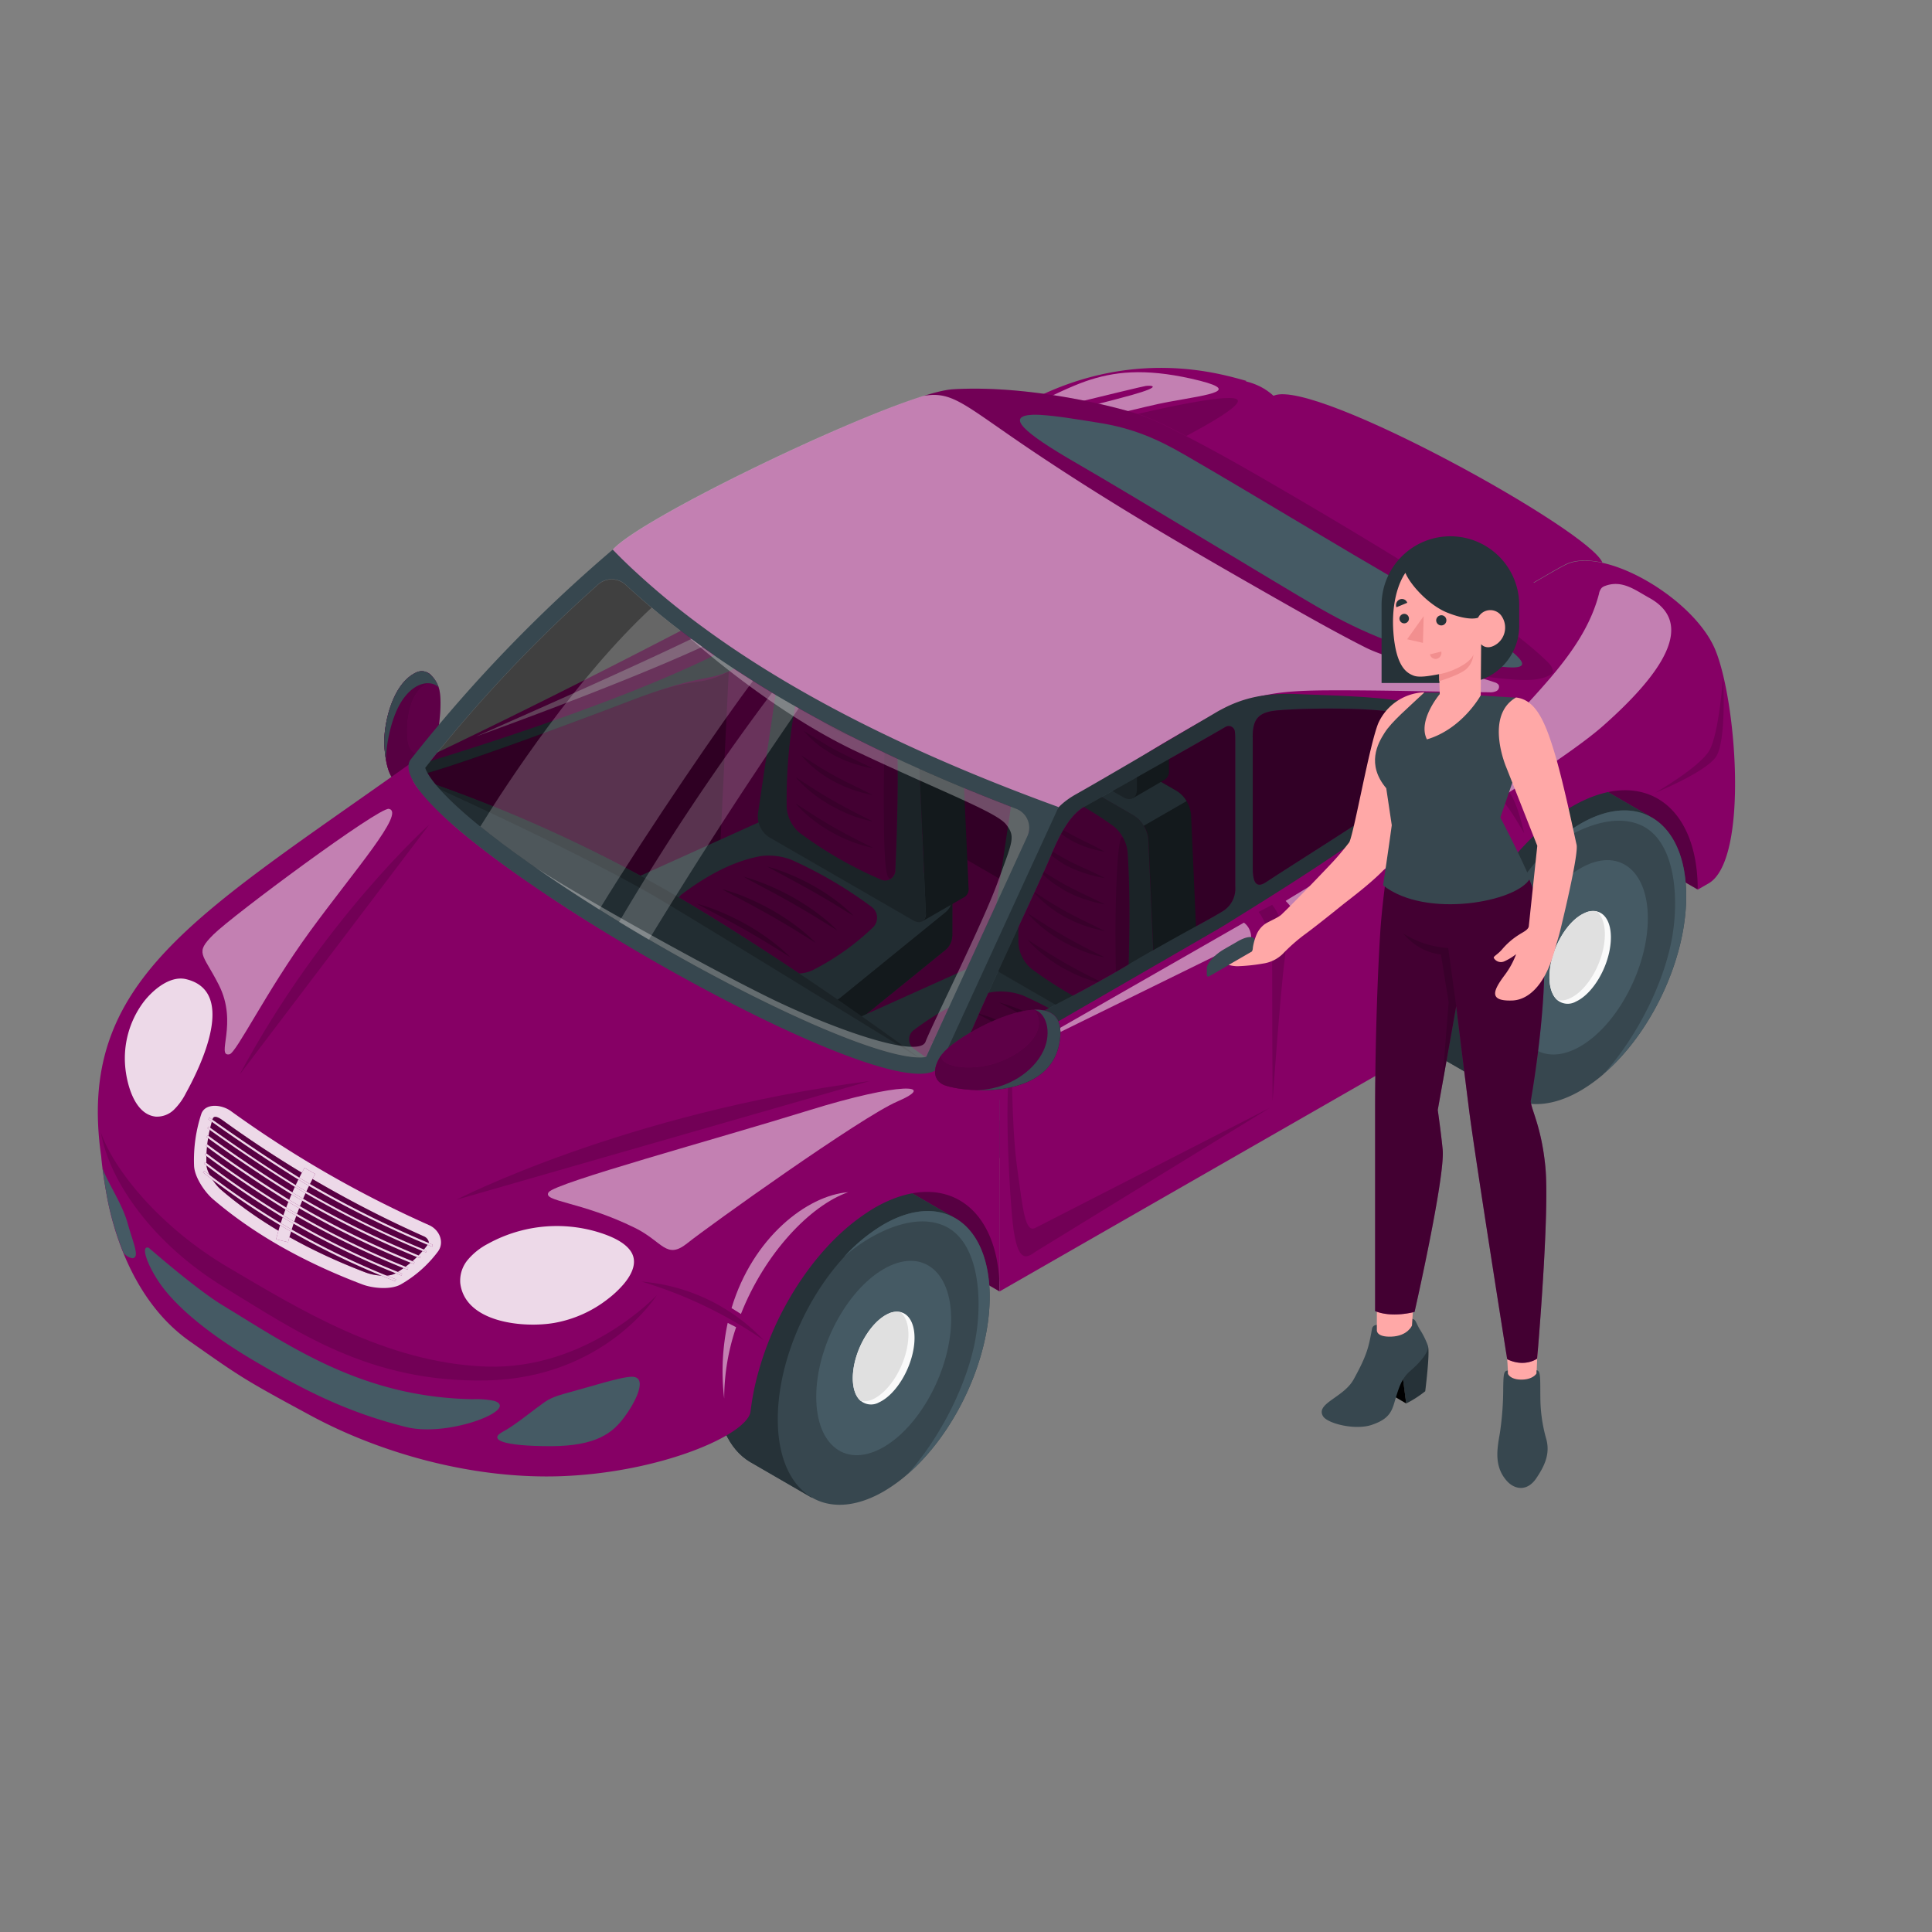<svg xmlns="http://www.w3.org/2000/svg" viewBox="0 0 500 500"><rect x="0" y="0" width="500" height="500" fill="#808080" stroke="none"/><g id="freepik--Car--inject-145"><g id="freepik--car--inject-145"><g id="freepik--Interiors--inject-145"><path d="M322.57,98.57c-5.68-1.47-29.91-9.59-58.4,6.41-6.75,3.79-20.36,11.7-37.22,21.58,0,0-19.61,20.41-44.5,33.42-47.09,24.62-78.93,39.33-78.93,39.33a9.3,9.3,0,0,0,3,1.61c14,5.65,47.19,36.21,70,28.06C203.09,219.49,322.57,98.57,322.57,98.57Z" style="fill:#860065"></path><path d="M123.2,190.6s55.89-24.5,63.75-29.4a124.28,124.28,0,0,0,17.27-12.7c2.63-2.52,2,5.91-11.77,13.59C174,172.44,123.2,190.6,123.2,190.6Z" style="fill:#fff;opacity:0.5"></path><path d="M207.44,131.93c0,2.42.22,5.76.44,10.14.3,5.87-.54,8.92-3.28,13.44-1.26,2.07-4,5.16-9,8.25-27.66,17-92.08,35.55-92.08,35.55l2.94,1.61,76.91-8.58,33.48-22,.78-36.24-5.19-2.76Z" style="fill:#37474f"></path><path d="M217.64,134.1l0,1.84c-.68,1.84-1.85,4.37-3.46,5.34a5.49,5.49,0,0,1-2.85.79c-1.84,0-3.45-.94-3.54-2.45,0-.4,0-.81-.07-1.2-.17-2.87-.23-4.77-.23-6.49l5-.59Z" style="fill:#860065"></path><path d="M217.64,134.1l0,1.84c-.68,1.84-1.85,4.37-3.46,5.34a5.49,5.49,0,0,1-2.85.79c-1.84,0-3.45-.94-3.54-2.45,0-.4,0-.81-.07-1.2-.17-2.87-.23-4.77-.23-6.49l5-.59Z" style="opacity:0.3"></path><path d="M334.55,109.9C329,96.76,318.81,96.78,302,99.17c-1.95.27-44.83,9.24-68.83,18.43-18.13,6.94-23.47,12.2-24.91,13-3.36,1.94,2.2,5.14,5.88,3.4,0,2.84.08,5.28,0,7.44-.45,13-2.59,15-8.82,22-2.57,2.89-10.25,6.77-14.45,9.13-7.84,4.4-7.45.95-28.26,9-8.92,3.45-51.77,19.52-56.36,19.48l114.05,71.43,36,26.95L421.93,167.18Z" style="fill:#860065"></path><polygon points="214.35 133.91 227.7 124.93 337.73 184.98 320.19 195.1 320.21 262.95 214.35 201.81 214.35 133.91" style="fill:#860065"></polygon><polygon points="214.35 133.91 227.7 124.93 340.83 181.01 368.86 184.7 361.61 207.06 320.21 262.95 214.35 201.81 214.35 133.91" style="opacity:0.25"></polygon><path d="M245.14,114.68c-8.81,2.71-14.75,4.39-12.54,5.58S291.38,106,302.43,104s19.6-2.9,5.88-6c-12.25-2.73-20.1-1.85-27.39.69s-21.07,10.07-21.07,10.07,35.36-8.71,36.69-8.88,4.67,0-3.64,2.35S254,112,245.14,114.68Z" style="fill:#fff;opacity:0.5"></path><path d="M185.48,237.63s1.77-36.43,3.12-63.85c-8.83,4.54-6.9.38-25.78,7.67-7.77,3-41.31,15.59-52.84,18.75l-3.52.72,66.91,41.89Z" style="opacity:0.3"></path></g><g id="freepik--codriver-seat--inject-145"><path d="M246.46,232.63l-13.14-.26-20-11.45a15,15,0,0,0-12.11-.59L177,231.27l-16.61-.33v9.7h0c0,1.09.77,2.21,2.35,3.12l43.5,25.12a10.63,10.63,0,0,0,11.18-.89l27-21.94a4.81,4.81,0,0,0,2-3.71l0,0Z" style="fill:#37474f"></path><path d="M162.74,234.06l43.5,25.12a10.65,10.65,0,0,0,11.18-.89l27-21.94c2.92-2.36,2.64-5.8-.62-7.67l-30.49-17.46a15,15,0,0,0-12.11-.59l-38.17,17.23C159.62,229.4,159.48,232.18,162.74,234.06Z" style="fill:#455a64"></path><path d="M246.47,232.64v9.67s0,0-.05,0a4.8,4.8,0,0,1-2,3.72l-27,21.93a10,10,0,0,1-5.28,2v-9.69a9.9,9.9,0,0,0,5.28-2l27-21.94A4.85,4.85,0,0,0,246.47,232.64Z" style="fill:#263238"></path><path d="M250.66,229.76a2.46,2.46,0,0,1-.93,2.31l-11.08,6.39h0a2.29,2.29,0,0,0,.95-2.3L237.2,182a8.31,8.31,0,0,0-3.72-6.13l-26.11-15.07a2.81,2.81,0,0,0-2.75-.22h0l11-6.34h0a2.8,2.8,0,0,1,2.82.18l26.09,15.07a8.26,8.26,0,0,1,3.72,6.12Z" style="fill:#263238"></path><path d="M207.38,160.82l26.1,15.07A8.31,8.31,0,0,1,237.2,182l2.4,54.14c.1,2.26-1.4,3.17-3.36,2l-37.16-21.45a6.47,6.47,0,0,1-2.93-6.08l7.09-47.84A2.59,2.59,0,0,1,207.38,160.82Z" style="fill:#37474f"></path><path d="M247.1,172.16l-11,6.38a7.78,7.78,0,0,0-2.57-2.65l-26.11-15.07a2.81,2.81,0,0,0-2.75-.22h0l11-6.34h0a2.8,2.8,0,0,1,2.82.18l26.09,15.07A7.69,7.69,0,0,1,247.1,172.16Z" style="fill:#455a64"></path><path d="M242.54,164.29V150.81c0-9.69-6.19-21.13-13.82-25.54-3.5-2-6.69-2.19-9.13-.87v0l-8.42,4.9,3.74,7.15v11.9a7.82,7.82,0,0,0,3.53,6.12l8.42,4.86,6.33,12.11,8.33-4.84h0A2.49,2.49,0,0,0,242.54,164.29Z" style="fill:#263238"></path><path d="M228.72,144.47l10.84-6.26c-2.53-5.53-6.44-10.4-10.84-12.94-3.5-2-6.69-2.19-9.13-.87v0l-8.42,4.9,3.74,7.15v2.34Z" style="fill:#455a64"></path><path d="M234.25,169.11V155.64c0-9.7-6.19-21.13-13.82-25.54s-13.83-.12-13.83,9.58v13.47a7.83,7.83,0,0,0,3.54,6.13l20.57,11.87C232.67,172.28,234.25,171.37,234.25,169.11Z" style="fill:#37474f"></path><path d="M208.16,172.29a134.2,134.2,0,0,0-4.57,36.64,9.47,9.47,0,0,0,3.33,6.59,104.62,104.62,0,0,0,20.8,12,2.67,2.67,0,0,0,4-2.52c.66-14.67.88-28.35.13-39.73a10.1,10.1,0,0,0-3.56-6.56,82.13,82.13,0,0,0-15.18-8.77A3.53,3.53,0,0,0,208.16,172.29Z" style="fill:#860065"></path><path d="M231.4,226.23a3.7,3.7,0,0,0,.28-1.25c.66-14.67.88-28.35.13-39.73a9.47,9.47,0,0,0-1.14-3.6c-1.45-2.06-2,15.27-1.95,25.84s.14,21,1.87,19.8a1.56,1.56,0,0,0,.2-.16A6,6,0,0,0,231.4,226.23Z" style="opacity:0.15"></path><g style="opacity:0.15"><path d="M206,208s.32.19.84.54,1.29.83,2.19,1.42c1.8,1.18,4.21,2.7,6.69,4.11s5,2.73,6.91,3.69c1,.48,1.76.91,2.34,1.17s.88.46.88.46-.36-.06-1-.21-1.51-.35-2.54-.7-2.23-.78-3.48-1.31c-.62-.29-1.27-.56-1.91-.9s-1.27-.68-1.91-1c-1.25-.75-2.48-1.52-3.59-2.33a35.9,35.9,0,0,1-2.89-2.34c-.82-.72-1.44-1.39-1.89-1.84S206,208,206,208Z"></path><path d="M206,201.2s.32.19.84.54,1.29.83,2.19,1.42c1.8,1.18,4.21,2.69,6.69,4.1s5,2.73,6.91,3.7c1,.47,1.76.9,2.34,1.17s.88.46.88.46l-1-.21c-.62-.16-1.51-.36-2.54-.7a35.11,35.11,0,0,1-3.48-1.32c-.62-.29-1.27-.56-1.91-.9s-1.27-.67-1.91-1c-1.25-.74-2.48-1.52-3.59-2.32s-2.09-1.61-2.89-2.34-1.44-1.39-1.89-1.84S206,201.2,206,201.2Z"></path><path d="M207.43,195.54s.29.17.78.49,1.2.75,2,1.29c1.67,1.08,3.9,2.45,6.2,3.69s4.67,2.37,6.46,3.24l2.16,1.07.81.42s-.33-.05-.9-.17-1.39-.31-2.35-.59a34.06,34.06,0,0,1-3.25-1.11c-.58-.25-1.19-.47-1.78-.77s-1.2-.59-1.8-.9-1.17-.66-1.73-1-1.09-.73-1.61-1.08a30.52,30.52,0,0,1-2.68-2.17c-.75-.67-1.32-1.29-1.72-1.71S207.43,195.54,207.43,195.54Z"></path><path d="M208,189.16l.76.46c.46.33,1.16.73,2,1.25,1.61,1,3.76,2.36,6,3.52s4.54,2.24,6.27,3.07l2.09,1c.51.25.79.41.79.41l-.87-.16c-.55-.13-1.35-.29-2.28-.55s-2-.6-3.15-1c-.56-.23-1.16-.44-1.73-.72s-1.17-.55-1.75-.84-1.14-.64-1.68-1-1.07-.7-1.57-1a28.2,28.2,0,0,1-2.59-2.09c-.72-.65-1.27-1.26-1.65-1.66S208,189.16,208,189.16Z"></path><path d="M209,183.07l.72.43,1.85,1.17a63.06,63.06,0,0,0,5.66,3.25c2.11,1.07,4.31,2,6,2.78s2.71,1.36,2.71,1.36a29.41,29.41,0,0,1-3-.63,32.37,32.37,0,0,1-6.29-2.29c-.55-.29-1.09-.58-1.61-.89s-1-.66-1.48-1a24.79,24.79,0,0,1-2.43-2A20.41,20.41,0,0,1,209,183.07Z"></path><path d="M211.24,177.21s.93.53,2.26,1.37,3.09,1.88,4.92,2.83,3.7,1.84,5.11,2.55,2.33,1.25,2.33,1.25a18.67,18.67,0,0,1-2.61-.52,26.75,26.75,0,0,1-5.46-2.07c-.47-.27-.94-.53-1.39-.8s-.87-.58-1.28-.87a18.15,18.15,0,0,1-2.1-1.76A15.65,15.65,0,0,1,211.24,177.21Z"></path></g><path d="M197,221.54c-6.86,1.22-13.65,4.73-20.38,9.78a3,3,0,0,0,0,5,135,135,0,0,0,26.2,15,9.73,9.73,0,0,0,7.42-.2A65,65,0,0,0,225.93,240a3.49,3.49,0,0,0-.5-5.4,110.17,110.17,0,0,0-20.55-12.05A16.39,16.39,0,0,0,197,221.54Z" style="fill:#860065"></path><g style="opacity:0.2"><path d="M180.31,233.85s.43.11,1.16.34,1.8.56,3,1a63.86,63.86,0,0,1,8.8,4.13,58.43,58.43,0,0,1,8,5.46,42.52,42.52,0,0,1,3.28,2.95l-3.74-2.32c-2.23-1.39-5.21-3.2-8.25-4.91s-6.12-3.37-8.45-4.6l-2.81-1.5C180.69,234.07,180.31,233.85,180.31,233.85Z"></path><path d="M186.85,230.08l1.16.34c.73.24,1.8.57,3,1a63.7,63.7,0,0,1,8.8,4.12,59.34,59.34,0,0,1,8,5.46,43.69,43.69,0,0,1,3.28,3l-3.74-2.32c-2.23-1.4-5.21-3.2-8.25-4.91s-6.12-3.37-8.45-4.6l-2.81-1.5C187.23,230.31,186.85,230.08,186.85,230.08Z"></path><path d="M192.47,226.89s.42.11,1.16.34,1.8.56,3,1a64.25,64.25,0,0,1,8.8,4.12,59,59,0,0,1,8,5.46,42.52,42.52,0,0,1,3.28,3s-1.5-.92-3.74-2.32-5.22-3.19-8.25-4.91-6.12-3.36-8.45-4.59l-2.81-1.5Z"></path><path d="M198.59,224.27s.4.1,1.08.31,1.65.5,2.78.93a56.19,56.19,0,0,1,8.09,3.76,52.08,52.08,0,0,1,7.37,5,38.64,38.64,0,0,1,3,2.74s-.35-.2-1-.58-1.47-.89-2.5-1.52c-2-1.27-4.79-2.92-7.58-4.49s-5.61-3.09-7.74-4.23l-2.57-1.4C198.94,224.48,198.59,224.27,198.59,224.27Z"></path></g></g><g id="freepik--codriver-seat--inject-145"><path d="M306.44,267.8l-13.14-.26-20-11.45a15,15,0,0,0-12.11-.58L237,266.44l-16.6-.33v9.7h0c0,1.09.77,2.21,2.35,3.12l43.5,25.12a10.63,10.63,0,0,0,11.18-.89l27-21.93a4.85,4.85,0,0,0,2-3.72l0,0Z" style="fill:#37474f"></path><path d="M222.72,269.23l43.5,25.12a10.63,10.63,0,0,0,11.18-.89l27-21.93c2.92-2.37,2.64-5.81-.62-7.68l-30.48-17.46a15,15,0,0,0-12.11-.58L223,263C219.6,264.57,219.46,267.35,222.72,269.23Z" style="fill:#455a64"></path><path d="M306.45,267.81v9.68l0,0a4.8,4.8,0,0,1-2,3.72l-27,21.93a10,10,0,0,1-5.28,2v-9.69a10,10,0,0,0,5.28-2l27-22A4.85,4.85,0,0,0,306.45,267.81Z" style="fill:#263238"></path><path d="M310.64,264.94a2.41,2.41,0,0,1-.93,2.3l-11.08,6.39h0a2.31,2.31,0,0,0,1-2.3l-2.41-54.13a8.31,8.31,0,0,0-3.72-6.13L267.35,196a2.76,2.76,0,0,0-2.74-.21v0l11-6.34h0a2.8,2.8,0,0,1,2.82.18l26.09,15.07a8.24,8.24,0,0,1,3.72,6.12Z" style="fill:#263238"></path><path d="M267.36,196l26.1,15.07a8.31,8.31,0,0,1,3.72,6.12l2.4,54.14c.1,2.26-1.4,3.17-3.35,2l-37.16-21.45a6.46,6.46,0,0,1-2.94-6.08L263.22,198A2.59,2.59,0,0,1,267.36,196Z" style="fill:#37474f"></path><path d="M307.09,207.33,296,213.72a7.73,7.73,0,0,0-2.57-2.66L267.35,196a2.76,2.76,0,0,0-2.74-.21v0l11-6.34h0a2.8,2.8,0,0,1,2.82.18l26.09,15.07A7.81,7.81,0,0,1,307.09,207.33Z" style="fill:#455a64"></path><path d="M302.53,199.46V186c0-9.69-6.19-21.13-13.83-25.53-3.5-2-6.69-2.2-9.13-.88v0l-8.43,4.9,3.74,7.16V183.5a7.8,7.8,0,0,0,3.54,6.12l8.41,4.86,6.33,12.11,8.33-4.84h0A2.5,2.5,0,0,0,302.53,199.46Z" style="fill:#263238"></path><path d="M288.7,179.64l10.84-6.26c-2.53-5.52-6.44-10.4-10.84-12.93-3.5-2-6.69-2.2-9.13-.88v0l-8.43,4.9,3.74,7.16v2.33Z" style="fill:#455a64"></path><path d="M294.23,204.28V190.81c0-9.7-6.19-21.13-13.82-25.54s-13.82-.12-13.82,9.58v13.47a7.82,7.82,0,0,0,3.53,6.13l20.58,11.88C292.65,207.45,294.23,206.54,294.23,204.28Z" style="fill:#37474f"></path><path d="M268.15,207.46a133.84,133.84,0,0,0-4.58,36.65,9.46,9.46,0,0,0,3.33,6.58,104.62,104.62,0,0,0,20.8,12,2.68,2.68,0,0,0,4-2.51c.65-14.68.88-28.36.12-39.74a10.1,10.1,0,0,0-3.56-6.56,81.81,81.81,0,0,0-15.18-8.77A3.53,3.53,0,0,0,268.15,207.46Z" style="fill:#860065"></path><path d="M291.38,261.4a3.47,3.47,0,0,0,.29-1.24c.65-14.68.88-28.36.12-39.74a9.13,9.13,0,0,0-1.14-3.6c-1.45-2.06-2,15.28-1.95,25.85s.15,21,1.88,19.79l.2-.16A6.92,6.92,0,0,0,291.38,261.4Z" style="opacity:0.15"></path><g style="opacity:0.15"><path d="M266,243.21l.84.54c.52.36,1.28.83,2.18,1.42,1.81,1.18,4.22,2.7,6.69,4.11s5,2.73,6.92,3.69c1,.48,1.76.91,2.33,1.17s.88.46.88.46-.35-.06-1-.21-1.51-.35-2.54-.7a34.86,34.86,0,0,1-3.48-1.31c-.62-.29-1.27-.56-1.9-.9s-1.28-.67-1.92-1c-1.25-.74-2.48-1.52-3.58-2.33a36.18,36.18,0,0,1-2.9-2.34c-.82-.72-1.44-1.39-1.88-1.84S266,243.21,266,243.21Z"></path><path d="M266,236.37l.84.54c.52.36,1.28.83,2.18,1.42,1.81,1.18,4.22,2.69,6.69,4.1s5,2.73,6.92,3.7c1,.48,1.76.91,2.33,1.17s.88.46.88.46l-1-.21c-.62-.16-1.51-.36-2.54-.7a35.11,35.11,0,0,1-3.48-1.32c-.62-.29-1.27-.55-1.9-.89s-1.28-.68-1.92-1c-1.25-.74-2.48-1.52-3.58-2.32s-2.09-1.61-2.9-2.34-1.44-1.39-1.88-1.84S266,236.37,266,236.37Z"></path><path d="M267.41,230.71s.29.17.78.49,1.2.76,2,1.3c1.66,1.07,3.89,2.44,6.19,3.68s4.67,2.37,6.46,3.24l2.16,1.07.81.42s-.33,0-.9-.17-1.39-.3-2.35-.59a34.06,34.06,0,0,1-3.25-1.11c-.58-.25-1.19-.47-1.78-.77s-1.2-.59-1.8-.89-1.17-.67-1.73-1-1.09-.73-1.61-1.08a28.8,28.8,0,0,1-2.68-2.17c-.74-.67-1.32-1.29-1.72-1.71S267.41,230.71,267.41,230.71Z"></path><path d="M268,224.33s.28.16.76.47,1.16.72,2,1.24c1.61,1,3.76,2.36,6,3.52s4.53,2.24,6.27,3.07l2.09,1c.5.25.78.41.78.41l-.87-.16c-.55-.13-1.35-.28-2.28-.55s-2-.6-3.15-1c-.56-.23-1.15-.44-1.73-.72s-1.17-.55-1.75-.84-1.14-.64-1.68-1-1.07-.7-1.57-1a28.26,28.26,0,0,1-2.58-2.1c-.72-.65-1.27-1.26-1.66-1.66S268,224.33,268,224.33Z"></path><path d="M269,218.24l.72.43c.44.29,1.08.69,1.85,1.17a62.67,62.67,0,0,0,5.65,3.26c2.11,1.06,4.31,2,5.95,2.77s2.71,1.36,2.71,1.36a29,29,0,0,1-3-.63,32.44,32.44,0,0,1-6.3-2.29c-.54-.29-1.09-.58-1.61-.89s-1-.66-1.48-1a23.42,23.42,0,0,1-2.43-2A19.6,19.6,0,0,1,269,218.24Z"></path><path d="M271.22,212.38s.94.53,2.26,1.37,3.09,1.89,4.92,2.83,3.7,1.84,5.11,2.55,2.33,1.26,2.33,1.26a19.92,19.92,0,0,1-2.6-.53,26.82,26.82,0,0,1-5.47-2.07c-.47-.26-.94-.52-1.39-.8s-.87-.58-1.28-.87a18,18,0,0,1-2.1-1.76A16.71,16.71,0,0,1,271.22,212.38Z"></path></g><path d="M257,256.71c-6.86,1.23-13.64,4.73-20.38,9.78a3,3,0,0,0,0,5,134.74,134.74,0,0,0,26.2,15,9.71,9.71,0,0,0,7.41-.19,65.35,65.35,0,0,0,15.66-11.18,3.48,3.48,0,0,0-.5-5.4,110.17,110.17,0,0,0-20.55-12.05A16.51,16.51,0,0,0,257,256.71Z" style="fill:#860065"></path><g style="opacity:0.2"><path d="M240.29,269s.43.11,1.17.34,1.79.56,3,1a63,63,0,0,1,8.79,4.12,58.43,58.43,0,0,1,8,5.46,44.15,44.15,0,0,1,3.29,2.95l-3.74-2.32c-2.23-1.39-5.22-3.2-8.26-4.91s-6.12-3.36-8.44-4.59l-2.81-1.51C240.67,269.24,240.29,269,240.29,269Z"></path><path d="M246.83,265.25l1.17.35c.73.23,1.79.56,3,1a63.7,63.7,0,0,1,8.8,4.12,59.34,59.34,0,0,1,8,5.46,43.69,43.69,0,0,1,3.28,3l-3.74-2.32c-2.23-1.39-5.21-3.2-8.25-4.91s-6.12-3.37-8.44-4.6l-2.82-1.5C247.21,265.48,246.83,265.25,246.83,265.25Z"></path><path d="M252.45,262.06l1.16.34c.74.24,1.8.57,3,1a63.7,63.7,0,0,1,8.8,4.12,59.34,59.34,0,0,1,8,5.46,43.69,43.69,0,0,1,3.28,3L273,273.66c-2.23-1.4-5.21-3.2-8.25-4.92s-6.12-3.36-8.45-4.59l-2.81-1.5C252.83,262.29,252.45,262.06,252.45,262.06Z"></path><path d="M258.57,259.44s.4.1,1.08.31,1.65.5,2.79.93a56.62,56.62,0,0,1,8.08,3.76,52.08,52.08,0,0,1,7.37,5,38.64,38.64,0,0,1,3,2.74s-.35-.2-.95-.57l-2.49-1.53c-2.06-1.27-4.8-2.91-7.59-4.49s-5.6-3.09-7.73-4.23l-2.57-1.4C258.92,259.65,258.57,259.44,258.57,259.44Z"></path></g></g><g id="freepik--back-car--inject-145"><polygon points="439.33 230.19 394.44 204.27 419.38 189.87 443.65 205.2 439.33 230.19" style="fill:#860065"></polygon><polygon points="439.33 230.19 394.44 204.27 419.38 189.87 443.65 205.2 439.33 230.19" style="opacity:0.35"></polygon><path d="M420.4,224l6.45-12.8-15.34-8.88h0c-4.88-2.8-11.38-2.49-18.51,1.63-15.15,8.75-27.43,31.31-27.44,50.4,0,10,3.37,17,8.76,20.24h0l.22.13h0l15.73,9.08,6.8-13.5C410,260.49,419.9,241.06,420.4,224Z" style="fill:#37474f"></path><path d="M420.4,224l6.45-12.8-15.34-8.88h0c-4.88-2.8-11.38-2.49-18.51,1.63-15.15,8.75-27.43,31.31-27.44,50.4,0,10,3.37,17,8.76,20.24h0l.22.13h0l15.73,9.08,6.8-13.5C410,260.49,419.9,241.06,420.4,224Z" style="fill:#263238"></path><path d="M436.39,231.91c0,16.46-9.13,35.5-21.36,46a.08.08,0,0,0,0,.05,41.24,41.24,0,0,1-6,4.31c-15.15,8.75-27.44.37-27.43-18.72,0-14.41,7-30.83,17-41.76a.36.36,0,0,0,.08-.09A44.32,44.32,0,0,1,409,213.2C424.11,204.45,436.39,212.83,436.39,231.91Z" style="fill:#37474f"></path><path d="M409,224.72c9.64-5.57,17.46.23,17.46,12.95S418.6,265.22,409,270.79s-17.46-.23-17.46-13S399.32,230.28,409,224.72Z" style="fill:#455a64"></path><path d="M416.82,244.17c-.61,6.33-4.64,13.07-9,15.05a4.24,4.24,0,0,1-4.75-.37c-1.54-1.29-2.35-4-2-7.52.61-6.33,4.62-13.07,9-15a4.85,4.85,0,0,1,3.19-.44s0,0,0,0C415.78,236.45,417.27,239.56,416.82,244.17Z" style="fill:#fafafa"></path><path d="M415.26,243.37c-.62,6.33-4.64,13.07-9,15a4.87,4.87,0,0,1-3.18.44c-1.54-1.29-2.35-4-2-7.52.61-6.33,4.62-13.07,9-15a4.85,4.85,0,0,1,3.19-.44s0,0,0,0C414.8,237.15,415.6,239.82,415.26,243.37Z" style="fill:#e0e0e0"></path><path d="M436.39,231.91c0,16.46-9.13,35.5-21.36,46,7.24-7.89,14.74-21.09,17.4-33.67,2.32-11,1.45-26.8-8-30.79s-21.9,4.42-25.85,8.25A44.32,44.32,0,0,1,409,213.2C424.11,204.45,436.39,212.83,436.39,231.91Z" style="fill:#455a64"></path><path d="M443.84,168c-5.56-13.14-28.75-26.79-38.65-21.83-3.08,1.53-11.84,6.84-22.88,13.2,0,0-36.31,22-39.66,23.9,0,0,17.35-.29,21.29,1.13s3.16,4.44,2.9,5.56l-2,6.44c-4.52,22-38.71,31-46,39.13-2.57,2.89-4.68,3.92-8.85,6.32s-30.15,16.91-33.85,19.05c-6.67,3.85-17.47,8.76-17.47,8.76v64.57l114.08-65.41a50.5,50.5,0,0,1,.28-5.3c2-21,17.42-45.34,33.92-54.86,17.9-10.34,32.42-.68,32.42,21.58l2.9-1.67C452.62,222.31,449.39,181.08,443.84,168Z" style="fill:#860065"></path><path d="M380.57,183.5c-7,0-7.29,3.65-9.58,10.87-1.8,5.68-4.58,10.72-1.19,9s15.05-14.14,17.22-16.29C391.5,182.66,383.77,183.5,380.57,183.5Z"></path><path d="M414.69,145.59c-3.69-.82-7.05-.77-9.56.49-3.08,1.54-11.85,6.86-22.89,13.22l-14.86,8.56-79.2-45.63s30.72-15.68,41.62-19.89S411.61,137.42,414.69,145.59Z" style="fill:#860065"></path><path d="M260.79,273.78l61.14-35a4.68,4.68,0,0,1,1.85,4.06Z" style="fill:#fff;opacity:0.5"></path><path d="M312.88,252.7a.38.38,0,0,1-.56-.32v-1.75c0-1.32,2-3.54,4.42-4.94l3.6-2.08c2.44-1.41,4.42-1.48,4.42-.16v1.43a1.67,1.67,0,0,1-.84,1.45Z" style="fill:#37474f"></path><path d="M356.22,218.57c-3.14,2.35-21,13-23.5,14.59a12.09,12.09,0,0,1,3.12,5.08s63.48-36.64,79-50.36,24-26.5,12-33.15c-3.64-2-7-4.74-11.43-3.1a2.58,2.58,0,0,0-.87.49,3.16,3.16,0,0,0-.73,1.58c-3.52,13.65-14.69,23.87-23.7,34.18C381.28,198,367.31,210.27,356.22,218.57Z" style="fill:#fff;opacity:0.5"></path><path d="M239.53,121.32s75.21-21.18,80.55-18S254.4,137.8,254.4,137.8Z" style="opacity:0.15"></path><path d="M268,317.75c-2.69,1.43-3.23-4.34-4.77-15.57s-1.38-30.05-1.38-30.05c-1.85,8.42-1.08,28.82,0,41.89s3.54,11.85,6.15,9.91l60.59-37.2Z" style="opacity:0.15"></path><path d="M325.73,236s3.5,4.08,3.5,13c0,10.66.11,36,.11,36s2-28.19,3.17-37-3.29-13.83-3.29-13.83Z" style="opacity:0.15"></path><path d="M394.44,215.65s-1.56-7.6-3.75-10.45-13.81-4.27-13.81-4.27,9.11,3.14,11.63,5.83S394.44,215.65,394.44,215.65Z" style="opacity:0.15"></path><path d="M428.32,205.2s11.58-6.63,14.07-11,3.54-18.9,3.54-18.9S446.93,192,444,196,428.32,205.2,428.32,205.2Z" style="opacity:0.15"></path><path d="M400.45,171.13c-9.82-9.39-21.82-16.19-33.32-23.3s-22.87-14-34.45-20.69c-9.54-5.54-19.12-11-29-16a79.71,79.71,0,0,0-8.11-3.65l-1.05-.37-.13,0c-1.37-.43-3.09-.93-5.08-1.44-10.19-2.65-27.56-5.88-42.82-4.92-13.3.84-80.46,32.95-87.88,41.53a153.94,153.94,0,0,0-9.75,12.2s9.16-7.07,13.65-5.44c3.62,1.32,29.54,24.71,47,34,20.84,11,49.63,21.9,56.79,25.14s2.71,11.9,2.71,11.9c3.31-5.25,4.93-8.21,9-11.63,7.48-6.29,37.53-21.92,38-22.16a33.77,33.77,0,0,1,13.4-3.71l31.31,1,35.73-7.61a11.17,11.17,0,0,0,5.35-1.59C402.28,173.17,401.34,172,400.45,171.13Z" style="fill:#860065"></path><path d="M274.44,210.89a231.6,231.6,0,0,1,29.12-20c17.56-10.28,22.15-12.15,40.3-12.23,13.84-.06,27.72.37,41.57.5a3.64,3.64,0,0,0,1.83-.31,1.24,1.24,0,0,0,.59-1.59,1.82,1.82,0,0,0-1-.66c-9.56-3.38-24.6-4.55-33.66-9.14-7.78-3.95-15.37-8.27-23-12.6-20.84-11.89-40.48-23.16-61.16-36.94-19.29-12.84-22.12-16.83-30-15.47-21.95,6.88-74,32.31-80.46,39.81l-.08.1.08,3.77s1.13,1,3.13,2.71a3.76,3.76,0,0,1,.77.18c3.28,1.2,24.87,20.52,41.92,31,1.7,1,3.41,2,5.12,2.94,18,9.48,41.82,18.88,52.65,23.37C269.58,209.18,274.44,210.89,274.44,210.89Z" style="fill:#fff;opacity:0.5"></path><path d="M387.92,175.53a159.3,159.3,0,0,1-16.48-2.68c-6.16-1.28-12.61-2.5-18.28-5.37-7.78-3.95-15.37-8.27-23-12.6-20.83-11.89-40.48-23.16-61.16-36.94-19.28-12.83-22.12-16.83-30-15.47a35.73,35.73,0,0,1,7.42-1.72c18.25-1.14,39.51,3.7,47.9,6.36a67.23,67.23,0,0,1,9.29,4.07c9.88,4.91,19.46,10.42,29,16q17.37,10.1,34.45,20.69c11.5,7.11,23.5,13.91,33.32,23.3.89.85,1.83,2,1.37,3.17-2.64,1.72-6,1.75-9.15,1.59C391.08,175.81,389.49,175.69,387.92,175.53Z" style="opacity:0.15"></path><path d="M367.17,153.39c-24.32-14-41.64-24.75-60.52-35.66-6.88-4-13.36-6.92-22.44-8.34-4.72-.74-12.56-2.13-16.8-2.06-7.19.27-3,4.36,11.39,12.66s53.66,32.2,62,37,21,11.36,37.48,14S407.21,176.51,367.17,153.39Z" style="fill:#455a64"></path><path d="M368.68,183.21c-4.74-2.94-23.79-3.17-32.56-3.57-8.51-.39-14.37.92-20.09,4-.39.2-.78.41-1.16.64-4.62,2.74-29.14,17.21-36.35,21.24s-8.3,9.11-11.8,16.39S243.35,270,242.27,275.64,271,266,271,266l43.85-25.33c1.71-1,2.18-1.28,4.25-2.59s28.95-17.73,39.19-26.15c5.11-4.19,6.55-7.15,8.51-14.53C369.15,188.61,371.65,185.05,368.68,183.21Zm-52.62,52.84c-3.35,2.08-12,6.46-25.07,14.2-16.75,9.94-41.48,21.41-41.65,21.48,5.17-12.77,19.81-43.46,22.51-50s5.35-11.06,8.87-13c7.76-4.34,31.8-17.85,36.44-20.61l0,0a1.61,1.61,0,0,1,2.43,1.25c.06.59.09,1.3.09,2.15v37.91A6.86,6.86,0,0,1,316.06,236.05ZM366,186.88c-.83,3.56-4.06,18.31-8.46,21.88-3.41,2.77-22.79,14.84-29.93,19.56-2.82,1.87-3.4-.63-3.4-3.69,0-7.75,0-24,0-33.16-.17-4.85,1.06-6.77,5-7.45C334.12,183.18,367,182.4,366,186.88Z" style="fill:#263238"></path><path d="M316.06,236.05c-3.35,2.08-12,6.46-25.07,14.2-16.75,9.94-41.48,21.41-41.65,21.48,5.17-12.77,19.81-43.46,22.51-50s5.35-11.06,8.87-13c7.76-4.34,31.8-17.85,36.44-20.61l0,0a1.61,1.61,0,0,1,2.43,1.25c.06.59.09,1.3.09,2.15v37.91A6.86,6.86,0,0,1,316.06,236.05Z" style="opacity:0.5"></path><path d="M366,186.88c-.83,3.56-4.06,18.31-8.46,21.88-3.41,2.77-22.79,14.84-29.93,19.56-2.82,1.87-3.4-.63-3.4-3.69,0-7.75,0-24,0-33.16-.17-4.85,1.06-6.77,5-7.45C334.12,183.18,367,182.4,366,186.88Z" style="opacity:0.5"></path></g><g id="freepik--front-car--inject-145"><path d="M236.71,273.17c-11.35-8.44-36.42-26.55-62.57-41.81-32.87-19.18-67.61-30.42-67.68-30.44.94,3.55,6.55,9.19,14.1,15.32,5.34,4.36,11.37,8.81,18.33,13.49,16.46,11.48,32.05,19.41,37.7,22.78,28.29,15.34,57.08,27.27,61.83,21.62C238.42,274.13,236.72,273.19,236.71,273.17Z" style="fill:#455a64"></path><path d="M238.42,274.13c-1.35-.84-46.09-28.42-66.76-40.85-19.68-11.84-60.26-30.13-65.19-32.36a361,361,0,0,1,67.67,30.44C200.29,246.62,227.08,265.68,238.42,274.13Z" style="fill:#37474f"></path><path d="M113.36,188.86h0l-1,4.2c-2.32,4.35-7.45,9.83-9.29,9.38-1.65-.4-2.66-2.8-3.17-5.76v0a29.4,29.4,0,0,1-.43-4.28c-.16-4.66,1.91-15.51,8.37-18.4a3.34,3.34,0,0,1,3.83.86,7.61,7.61,0,0,1,1.87,3.09C114.61,181.17,113.51,188.69,113.36,188.86Z" style="fill:#860065"></path><path d="M113.36,188.86h0c-.34,1.74-1,4.2-1,4.2-2.32,4.35-7.45,9.83-9.29,9.38-1.65-.4-2.66-2.8-3.17-5.76v0a29.4,29.4,0,0,1-.43-4.28c-.16-4.66,1.91-15.51,8.37-18.4a3.34,3.34,0,0,1,3.83.86,7.61,7.61,0,0,1,1.87,3.09C114.61,181.17,113.51,188.69,113.36,188.86Z" style="opacity:0.3"></path><path d="M112.35,193.06c-2.32,4.35-7.45,9.83-9.29,9.38-1.65-.4-2.66-2.8-3.17-5.76v0a29.4,29.4,0,0,1-.43-4.28c-.16-4.66,1.91-15.51,8.37-18.4a3.34,3.34,0,0,1,3.83.86l-.88,2c-4.52,1.92-5.74,8.9-5.32,14.2S109.76,195.8,112.35,193.06Z" style="fill:#860065"></path><path d="M112.35,193.06c-2.32,4.35-7.45,9.83-9.29,9.38-1.65-.4-2.66-2.8-3.17-5.76v0a29.4,29.4,0,0,1-.43-4.28c-.16-4.66,1.91-15.51,8.37-18.4a3.34,3.34,0,0,1,3.83.86l-.88,2c-4.52,1.92-5.74,8.9-5.32,14.2S109.76,195.8,112.35,193.06Z" style="opacity:0.35"></path><path d="M113.52,177.91c-1.63-1.73-5.69-1.82-9.1,2.87s-4.53,12.74-4.54,15.86a29.4,29.4,0,0,1-.43-4.28c-.16-4.66,1.91-15.51,8.37-18.4C110.52,172.76,112.75,175.52,113.52,177.91Z" style="fill:#37474f"></path><polygon points="258.62 334.18 213.73 308.25 238.67 293.86 258.62 305.42 258.62 334.18" style="fill:#860065"></polygon><polygon points="258.62 334.18 213.73 308.25 238.67 293.86 258.62 305.42 258.62 334.18" style="opacity:0.35"></polygon><path d="M240.14,327.73l6.45-12.8-15.34-8.88h0c-4.88-2.8-11.38-2.49-18.51,1.63-15.15,8.75-27.44,31.31-27.44,50.4,0,10,3.37,17,8.76,20.24h0l.22.13h0L210,387.55l6.8-13.5C229.7,364.19,239.64,344.76,240.14,327.73Z" style="fill:#37474f"></path><path d="M240.14,327.73l6.45-12.8-15.34-8.88h0c-4.88-2.8-11.38-2.49-18.51,1.63-15.15,8.75-27.44,31.31-27.44,50.4,0,10,3.37,17,8.76,20.24h0l.22.13h0L210,387.55l6.8-13.5C229.7,364.19,239.64,344.76,240.14,327.73Z" style="fill:#263238"></path><path d="M256.13,335.61c0,16.46-9.13,35.5-21.36,46a.08.08,0,0,0-.05.05,41.24,41.24,0,0,1-6,4.31c-15.15,8.75-27.45.37-27.43-18.72,0-14.41,7-30.83,17-41.76a.36.36,0,0,0,.08-.09,44.32,44.32,0,0,1,10.38-8.54C243.85,308.15,256.13,316.53,256.13,335.61Z" style="fill:#37474f"></path><path d="M228.7,328.42c9.64-5.57,17.46.23,17.46,12.95s-7.82,27.55-17.46,33.12-17.46-.23-17.46-13S219.06,334,228.7,328.42Z" style="fill:#455a64"></path><path d="M236.59,347.93c-.67,6.33-4.74,13-9.09,15a4.23,4.23,0,0,1-4.75-.4c-1.53-1.31-2.31-4-1.94-7.54.66-6.32,4.73-13,9.09-15a4.9,4.9,0,0,1,3.19-.42h0C235.61,340.2,237.07,343.33,236.59,347.93Z" style="fill:#fafafa"></path><path d="M235,347.12c-.66,6.32-4.74,13-9.09,15a5,5,0,0,1-3.19.42c-1.53-1.31-2.31-4-1.94-7.54.66-6.32,4.73-13,9.09-15a4.9,4.9,0,0,1,3.19-.42h0C234.62,340.9,235.4,343.57,235,347.12Z" style="fill:#e0e0e0"></path><path d="M256.13,335.61c0,16.46-9.13,35.5-21.36,46,7.24-7.89,14.74-21.09,17.4-33.67,2.32-11,1.44-26.8-8-30.79s-21.9,4.42-25.85,8.25a44.32,44.32,0,0,1,10.38-8.54C243.85,308.15,256.13,316.53,256.13,335.61Z" style="fill:#455a64"></path><path d="M258.71,269.62s-2.61-.49-2-2.76c0,0-15.29,7-18.5,8.06-7,2.31-33.33-7.05-61.62-22.41-5.65-3.37-21.24-11.29-37.69-22.78-7-4.68-13-9.13-18.35-13.49A87,87,0,0,1,108.14,204c-.9-1.1-2.77-4.13-1.67-6.6-56.1,39.91-86.86,56.43-80.27,101.94,0,0,.22,3.34,1.43,10.07,1.86,10.27,7.34,27.73,21.45,37.69,13,9.14,13.85,9.81,31.42,19.29s41.24,16.39,64.3,15.66c26-.84,48.73-10.75,49.44-16.77a66,66,0,0,1,1.45-8,81.15,81.15,0,0,1,7.68-19.58c5.19-9.45,12.12-17.73,19.85-23.09,1-.71,2-1.36,3.07-2,16.7-9.64,30.46-1.88,32.23,17.27.13,1.39.19,2.83.19,4.33Z" style="fill:#860065"></path><path d="M105.15,369.32c-16.18-4-27.93-10.4-39.41-17.17s-18.95-13.09-23.22-18.46c-4-5.08-6.5-11.66-4-10.74,4.24,3.65,13.4,11.41,19.24,14.94,17.48,10.6,36,23.73,64.57,24.22a23.48,23.48,0,0,1,5.49.42C134.83,364.61,116.15,372.06,105.15,369.32Z" style="fill:#455a64"></path><path d="M164,356.33c-1.59-.22-5.56.84-12.3,2.78s-8.38,2.12-10.88,3.84c-2.11,1.46-7.76,6.06-10.49,7.47-4.32,2.23,0,3.84,12.1,3.85s16.18-3.61,19-7.32S167.6,356.83,164,356.33Z" style="fill:#455a64"></path><path d="M26.51,302.24h0c.22,1.67.56,4,1.12,7.15A76.2,76.2,0,0,0,32,324.29a4.07,4.07,0,0,0,2.23,1.34c2.06-.14.3-3.7-1.18-9S27.86,306.18,26.51,302.24Z" style="fill:#455a64"></path><path d="M59.79,287.57a285.82,285.82,0,0,0,51.29,29.51c2.67,1.21,4,4.42,2.29,6.78a31.33,31.33,0,0,1-9.71,8.58c-2.58,1.4-7.23,1-10-.08q-23.1-8.78-38.52-22c-2.23-1.91-4.83-5.8-4.92-8.73a38.24,38.24,0,0,1,1.92-13.47C53.24,285.42,57.43,285.83,59.79,287.57Z" style="fill:#fff;opacity:0.85"></path><path d="M99.29,330.14a13.68,13.68,0,0,1-4.47-.75c-15-5.7-27.64-12.92-37.58-21.45-1.91-1.64-3.76-4.76-3.81-6.42a35.33,35.33,0,0,1,1.67-12.1c.5-1,2.18.25,2.8.71A290.12,290.12,0,0,0,109.77,320a2.1,2.1,0,0,1,1.15,1.27.77.77,0,0,1-.13.73,28.11,28.11,0,0,1-8.66,7.66A6.44,6.44,0,0,1,99.29,330.14Z" style="fill:#860065"></path><path d="M99.29,330.14a13.68,13.68,0,0,1-4.47-.75c-15-5.7-27.64-12.92-37.58-21.45-1.91-1.64-3.76-4.76-3.81-6.42a35.33,35.33,0,0,1,1.67-12.1c.5-1,2.18.25,2.8.71A290.12,290.12,0,0,0,109.77,320a2.1,2.1,0,0,1,1.15,1.27.77.77,0,0,1-.13.73,28.11,28.11,0,0,1-8.66,7.66A6.44,6.44,0,0,1,99.29,330.14Z" style="opacity:0.35"></path><path d="M74.55,321.48l-3.1-.74a80.05,80.05,0,0,1,7.36-18.5l2.76,1.58A78.57,78.57,0,0,0,74.55,321.48Z" style="fill:#860065"></path><path d="M74.55,321.48l-3.1-.74a80.05,80.05,0,0,1,7.36-18.5l2.76,1.58A78.57,78.57,0,0,0,74.55,321.48Z" style="fill:#fff;opacity:0.85"></path><path d="M111.84,322.64A266.77,266.77,0,0,1,78.5,306.05c-12.29-7.53-24.47-16.3-24.59-16.38l.31-.43c.12.08,12.28,8.83,24.56,16.36A263.29,263.29,0,0,0,112,322.13Z" style="fill:#860065"></path><path d="M110.25,324.13a257.43,257.43,0,0,1-32.83-16.29C65.13,300.3,53.8,292.05,53.69,292l.31-.43c.11.09,11.42,8.33,23.7,15.86a256.65,256.65,0,0,0,32.72,16.24Z" style="fill:#860065"></path><path d="M108.66,325.63a245.64,245.64,0,0,1-32.32-16c-12.29-7.54-22.78-15.29-22.88-15.37l.32-.43c.1.08,10.56,7.82,22.84,15.35a244.37,244.37,0,0,0,32.21,15.94Z" style="fill:#860065"></path><path d="M107.08,327.12a230.51,230.51,0,0,1-31.82-15.7c-12.29-7.54-21.93-14.79-22-14.87l.32-.42c.09.07,9.71,7.31,22,14.83a229,229,0,0,0,31.71,15.66Z" style="fill:#860065"></path><path d="M105.49,328.61A221.25,221.25,0,0,1,74.18,313.2C61.88,305.67,53.1,298.92,53,298.85l.33-.42c.08.06,8.85,6.8,21.12,14.32a220.48,220.48,0,0,0,31.2,15.36Z" style="fill:#860065"></path><path d="M103.9,330.11A213.17,213.17,0,0,1,73.1,315a227,227,0,0,1-20.31-13.85l.33-.41a229.44,229.44,0,0,0,20.26,13.81,212.4,212.4,0,0,0,30.69,15.07Z" style="fill:#860065"></path><path d="M102.32,331.6A203.49,203.49,0,0,1,72,316.78a199.73,199.73,0,0,1-19.46-13.34l.34-.41a198.43,198.43,0,0,0,19.4,13.3,203.77,203.77,0,0,0,30.19,14.77Z" style="fill:#860065"></path><g style="opacity:0.85"><path d="M111.84,322.64A266.77,266.77,0,0,1,78.5,306.05c-12.29-7.53-24.47-16.3-24.59-16.38l.31-.43c.12.08,12.28,8.83,24.56,16.36A263.29,263.29,0,0,0,112,322.13Z" style="fill:#fff"></path><path d="M110.25,324.13a257.43,257.43,0,0,1-32.83-16.29C65.13,300.3,53.8,292.05,53.69,292l.31-.43c.11.09,11.42,8.33,23.7,15.86a256.65,256.65,0,0,0,32.72,16.24Z" style="fill:#fff"></path><path d="M108.66,325.63a245.64,245.64,0,0,1-32.32-16c-12.29-7.54-22.78-15.29-22.88-15.37l.32-.43c.1.08,10.56,7.82,22.84,15.35a244.37,244.37,0,0,0,32.21,15.94Z" style="fill:#fff"></path><path d="M107.08,327.12a230.51,230.51,0,0,1-31.82-15.7c-12.29-7.54-21.93-14.79-22-14.87l.32-.42c.09.07,9.71,7.31,22,14.83a229,229,0,0,0,31.71,15.66Z" style="fill:#fff"></path><path d="M105.49,328.61A221.25,221.25,0,0,1,74.18,313.2C61.88,305.67,53.1,298.92,53,298.85l.33-.42c.08.06,8.85,6.8,21.12,14.32a220.48,220.48,0,0,0,31.2,15.36Z" style="fill:#fff"></path><path d="M103.9,330.11A213.17,213.17,0,0,1,73.1,315a227,227,0,0,1-20.31-13.85l.33-.41a229.44,229.44,0,0,0,20.26,13.81,212.4,212.4,0,0,0,30.69,15.07Z" style="fill:#fff"></path><path d="M102.32,331.6A203.49,203.49,0,0,1,72,316.78a199.73,199.73,0,0,1-19.46-13.34l.34-.41a198.43,198.43,0,0,0,19.4,13.3,203.77,203.77,0,0,0,30.19,14.77Z" style="fill:#fff"></path></g><path d="M100.66,209.33c-2.52-.55-40.49,27.61-45.42,32.52s-2.8,4.79,1.37,13c5.11,10-.83,18.72,2.78,18,1.78-.35,9.5-16.26,20.78-31.74C91.7,225.29,105,210.26,100.66,209.33Z" style="fill:#fff;opacity:0.5"></path><path d="M161.43,332.3c2.15-2.56,3.64-5.69,1.84-8.43s-6.06-4.3-9.07-5.17a36.92,36.92,0,0,0-27.9,3.18,17.22,17.22,0,0,0-5.18,4.09,8.41,8.41,0,0,0-2,6.16c1.31,10.26,16.52,11.6,24.33,10.24a31.36,31.36,0,0,0,13.91-6.23A26.6,26.6,0,0,0,161.43,332.3Z" style="fill:#fff;opacity:0.85"></path><path d="M38.39,288.44a5.89,5.89,0,0,0,1.9.54,6.29,6.29,0,0,0,4.78-1.84,16.25,16.25,0,0,0,3.06-4.27c3.91-7.11,13.25-26.32,0-29.47-4.24-1-8.84,3-11.2,6.22A24.36,24.36,0,0,0,32.4,276C32.74,279.88,34.29,286.48,38.39,288.44Z" style="fill:#fff;opacity:0.85"></path><path d="M166.06,331.68a48.94,48.94,0,0,1,31.61,15.19A112.08,112.08,0,0,0,166.06,331.68Z" style="opacity:0.15"></path><path d="M111.11,213.39S83.44,238.12,62,278.13Z" style="opacity:0.15"></path><path d="M118.09,310.5s43.34-22.4,107-30.74Z" style="opacity:0.15"></path><path d="M26.12,293.12c3.38,9.73,15.33,24.54,33.06,34.95s40.71,24.75,66.78,25.6S170,335.17,170,335.17s-13.42,21.41-44,22.08-49.48-12.88-67.68-23.92C39.37,321.85,28.26,305.52,26.12,293.12Z" style="opacity:0.15"></path><path d="M191.75,340.06c6.2-15.74,17.95-28.1,27.76-31.52-10.63.84-24.72,11.75-30.19,30C189.32,338.55,190.91,339.5,191.75,340.06Z" style="fill:#fff;opacity:0.5"></path><path d="M188.33,342.36a59.43,59.43,0,0,0-.91,19.58,57.29,57.29,0,0,1,3.09-18.46Z" style="fill:#fff;opacity:0.5"></path><path d="M164.28,317.75c7.27,3.57,8.13,8.37,13.59,4s45-32.67,54.36-36.68c10.53-4.52.94-5.12-23,2.32S143.77,306.09,142,308.54,150.24,310.85,164.28,317.75Z" style="fill:#fff;opacity:0.5"></path><path d="M180.75,161.46a197.42,197.42,0,0,1-16-13.22q-3.19-2.91-6.17-6a381.69,381.69,0,0,0-52.44,54.5c-2.93,5.07,9.59,16.86,28.12,29.92,38.47,27.11,102.88,59.73,108.94,49.21l30.76-67C237.19,195.5,205.54,179.94,180.75,161.46Zm58.91,112a5.88,5.88,0,0,1-1.67.18c-15,0-65.12-25-101.25-50.46-23.36-16.47-26.32-23.17-26.69-24.52a372.7,372.7,0,0,1,44.77-47.44,5.28,5.28,0,0,1,7.07.08l0,0a200.14,200.14,0,0,0,16.28,13.48C200.35,181.37,228.15,196,263,209.31a5.26,5.26,0,0,1,2.89,7.1Z" style="fill:#37474f"></path><path d="M239.66,273.51a5.88,5.88,0,0,1-1.67.18c-15,0-65.12-25-101.25-50.46-23.36-16.47-26.32-23.17-26.69-24.52a372.7,372.7,0,0,1,44.77-47.44,5.28,5.28,0,0,1,7.07.08l0,0a200.14,200.14,0,0,0,16.28,13.48C200.35,181.37,228.15,196,263,209.31a5.26,5.26,0,0,1,2.89,7.1Z" style="opacity:0.5"></path><path d="M136.74,223.23c5.82,4.1,12,8.19,18.35,12.17,13-21.16,32.33-49.38,39.78-59.16q-8.81-5.53-16.66-11.38c-3.35-2.5-6.54-5-9.58-7.59-19.26,17.9-37,44.76-44.32,56.63C127.62,216.59,131.7,219.68,136.74,223.23Z" style="fill:#fff;opacity:0.2"></path><path d="M206.73,183.3q-3.54-2-6.95-4a635.5,635.5,0,0,0-39.56,59.3q3.84,2.34,7.71,4.6C176.36,229.35,191,206,206.73,183.3Z" style="fill:#fff;opacity:0.2"></path><path d="M200.71,259C219,267.69,238,273.69,239.53,269.6s14.86-30.72,18.67-41.28,4.7-11.72,2.2-14.93-16.34-8.34-38.8-18.93-43.39-29.6-43.39-29.6C200.35,181.37,228.15,196,263,209.31a5.26,5.26,0,0,1,2.89,7.1l-26.2,57.1a5.88,5.88,0,0,1-1.67.18c-15,0-65.12-25-101.25-50.46C144.16,228.65,182.48,250.22,200.71,259Z" style="fill:#fff;opacity:0.3"></path><path d="M274.08,270.4c-2.08,9.89-13,12-21.23,11.73-4.35-.12-7.92-.92-9-1.55-3.16-1.83-1.7-5.62,0-7.82,2.88-3.72,15.77-11.19,23.86-11.44C272.42,261.16,275.53,263.46,274.08,270.4Z" style="fill:#860065"></path><path d="M274.08,270.4c-2.08,9.89-13,12-21.23,11.73-4.35-.12-7.92-.92-9-1.55-3.16-1.83-1.7-5.62,0-7.82,2.88-3.72,15.77-11.19,23.86-11.44C272.42,261.16,275.53,263.46,274.08,270.4Z" style="opacity:0.3"></path><path d="M274.08,270.4c-2.08,9.89-13,12-21.23,11.73-4.35-.12-7.92-.92-9-1.55-3.16-1.83-1.7-5.62,0-7.82-1.59,3,6.85,4.89,14.38,2.19s13.14-8.53,9.48-13.63C272.42,261.16,275.53,263.46,274.08,270.4Z" style="fill:#860065"></path><path d="M274.08,270.4c-2.08,9.89-13,12-21.23,11.73-4.35-.12-7.92-.92-9-1.55-3.16-1.83-1.7-5.62,0-7.82-1.59,3,6.85,4.89,14.38,2.19s13.14-8.53,9.48-13.63C272.42,261.16,275.53,263.46,274.08,270.4Z" style="opacity:0.35"></path><path d="M274.08,270.4c-2.08,9.89-13,12-21.23,11.73,8.16-.23,14.67-4.94,17.13-10.07s.59-10.09-2.3-10.74C272.42,261.16,275.53,263.46,274.08,270.4Z" style="fill:#37474f"></path></g></g></g><g id="freepik--Character--inject-145"><g id="freepik--character--inject-145"><path d="M368.59,179.16a13.63,13.63,0,0,0-11.89,8c-2.31,5.71-6.16,27.88-7.49,30.79,0,0-1.92,2.58-4.27,5.1-1.49,1.61-10,10.51-13.31,13.65-.81.77-3.27,1.78-4.19,2.39a6.41,6.41,0,0,0-2.28,2.86,14.79,14.79,0,0,0-.74,2.34,10.18,10.18,0,0,0-.19,1.08,1.8,1.8,0,0,1-.25.88l-6,3.47a8.92,8.92,0,0,0,2.23.34,46.58,46.58,0,0,0,6.64-.69,9.13,9.13,0,0,0,5.17-2.55,44.89,44.89,0,0,1,5.55-4.91c3-2.19,8-6.23,10-7.84,2.73-2.15,11.37-8.6,12.92-12.12s5.14-22.54,5.14-22.54Z" style="fill:#ffa8a7"></path><path d="M369.56,348.42c.55,1.66-.71,11.63-.71,11.63a28.21,28.21,0,0,1-4.93,3.17L362.55,353Z" style="fill:#263238"></path><polygon points="363.92 363.22 356.79 359.02 355.81 352.19 363.11 356.96 363.92 363.22"></polygon><path d="M365.16,341.33c1.26-.08,1.15.8,2.25,2.66a20.78,20.78,0,0,1,2.11,4.22c.48,1.78-2.58,4.9-4.5,6.55s-2.69,3.44-3.6,6.36c-1.11,3.53-1.16,5.89-6.49,7.66-4.28,1.41-11.48-.37-12.57-2.32-1.86-3.32,5.42-4.77,8-9.54,3.43-6.24,3.86-8.28,4.71-13a1.19,1.19,0,0,1,1-1Z" style="fill:#37474f"></path><path d="M365.83,336.69l-.41,6.35s-1.08,2.72-5.34,2.88c-4.08.15-3.75-1.76-3.75-1.76V335Z" style="fill:#ffa8a7"></path><path d="M385.75,316.9l13.83-.25c-.2,9.23-1.67,30.23-1.91,38.89-.05,1.63,0,12.67-.57,16-.93,5-6.91,4.35-7.23,1.34s.39-15.9.37-17.23c.05-5.56-2.55-25.69-3.92-35.66C386.26,319.53,385.82,317.38,385.75,316.9Z" style="fill:#ffa8a7"></path><path d="M390.22,354.69c-1,.1-1.12.68-1.19,4.39a78.29,78.29,0,0,1-.87,11.85c-.74,4.17-1.53,8.61,1.84,12.37,2,2.21,5.24,2.77,7.6-.74,2.19-3.25,3.59-6.34,2.59-10.08a39.59,39.59,0,0,1-1.53-9.84c-.11-5.19.22-8-1-8l0,.78c-.39.68-1.57,1.56-3.69,1.62-2.34.06-3.41-.81-3.74-1.54Z" style="fill:#37474f"></path><path d="M389.68,217.26a50.21,50.21,0,0,1,8.7,17.92C402.31,251,396.14,285,396.14,285c.2,2.3,2.82,6.82,3.8,17,1.16,12-2.13,49.61-2.13,49.61s-3.16,2.36-7.75.16c0,0-8.37-52.68-9.87-64.57-1.31-10.37-3.33-26.76-3.33-26.76l-4.77,26.83s.84,5.81,1.27,10.24c.68,7-7.27,42-7.27,42s-5.69,1.64-10.21-.2V286.86c0-10.75.34-30.22,1.38-46.36a198,198,0,0,1,2.95-22.29Z" style="fill:#860065"></path><path d="M389.68,217.26a50.21,50.21,0,0,1,8.7,17.92C402.31,251,396.14,285,396.14,285c.2,2.3,2.82,6.82,3.8,17,1.16,12-2.13,49.61-2.13,49.61s-3.16,2.36-7.75.16c0,0-8.37-52.68-9.87-64.57-1.31-10.37-3.33-26.76-3.33-26.76l-4.77,26.83s.84,5.81,1.27,10.24c.68,7-7.27,42-7.27,42s-5.69,1.64-10.21-.2V286.86c0-10.75.34-30.22,1.38-46.36a198,198,0,0,1,2.95-22.29Z" style="opacity:0.5"></path><path d="M376.86,260.35l-2.07-15a24.4,24.4,0,0,1-11.56-3.73,14.76,14.76,0,0,0,9.68,5.41l2,12.34-1.7,21.56Z" style="opacity:0.15"></path><path d="M358.76,204l1.43,9.57c-.77,5.75-2.25,15.55-2.25,15.55,11.06,8.74,34.71,4.28,38-1.74-2.41-5.78-7.65-15.82-7.65-15.82l4.53-13.17s-6.26-8.77-.49-17.83l-9.14-.56-10.62-.75-4,0c-4,3.79-8.44,7.51-10.26,10.43C356.61,192.34,353.53,197.79,358.76,204Z" style="fill:#37474f"></path><path d="M378.38,176.76H357.55V156.6a17.81,17.81,0,0,1,17.81-17.81h0a17.81,17.81,0,0,1,17.81,17.81V162A14.79,14.79,0,0,1,378.38,176.76Z" style="fill:#263238"></path><path d="M388.43,159.19a3.55,3.55,0,0,0-5.91.67s-2.13,1-7.91-1.29c-4.75-1.88-9.61-7.18-10.89-10.32-1.89,2.7-3.66,8.12-3.11,15.39.69,9.19,3.64,10.55,5.12,11.17s4,.17,6.73-.34l.15,5.16s-5.81,6.86-3.32,11.72c9.18-2.71,13.92-11.4,13.92-11.4l.11-13.23s1.51,1.91,4.28-.23A5.28,5.28,0,0,0,388.43,159.19Z" style="fill:#ffa8a7"></path><path d="M371.69,160.44a1.32,1.32,0,1,0,1.47-1.21A1.36,1.36,0,0,0,371.69,160.44Z" style="fill:#263238"></path><path d="M374.2,156.24l2.44,1.75a1.58,1.58,0,0,0-.36-2.15A1.46,1.46,0,0,0,374.2,156.24Z" style="fill:#263238"></path><path d="M373,168.63l-2.92.72a1.47,1.47,0,0,0,1.79,1.14A1.57,1.57,0,0,0,373,168.63Z" style="fill:#f28f8f"></path><path d="M361.39,157.16,364.2,156a1.46,1.46,0,0,0-1.92-.88A1.6,1.6,0,0,0,361.39,157.16Z" style="fill:#263238"></path><path d="M362.18,160a1.23,1.23,0,1,0,1.38-1.13A1.26,1.26,0,0,0,362.18,160Z" style="fill:#263238"></path><polygon points="368.45 159.44 368.26 166.38 364.17 165.44 368.45 159.44" style="fill:#f28f8f"></polygon><path d="M372.46,174.47c2.89-.43,8-2.7,8.86-5.08a5.76,5.76,0,0,1-1.84,3.76c-1.75,1.56-7,3.13-7,3.13Z" style="fill:#f28f8f"></path><path d="M404.26,238.83c1.88-7.76,4.18-18.4,3.76-20.21-.63-2.69-3.39-16.24-5.84-24.24s-4.86-13.29-9.83-13.87c-8.22,4.74-2.56,18-2.56,18l8.06,20.38-2.21,20.91c-.23.94-1.67,1.52-2.47,2.07a18.72,18.72,0,0,0-4.44,3.84c-1.23,1.41-2.32,1.8-2.13,2.22a2.13,2.13,0,0,0,2.77.84,14.88,14.88,0,0,0,3-1.83,21.14,21.14,0,0,1-3,5.47c-2.91,3.91-4.23,6.74,2,6.52,3.9-.14,8.2-3.53,10.75-12.24.17-.52.44-1.47.77-2.71C403.4,242.39,403.87,240.57,404.26,238.83Z" style="fill:#ffa8a7"></path></g></g></svg>